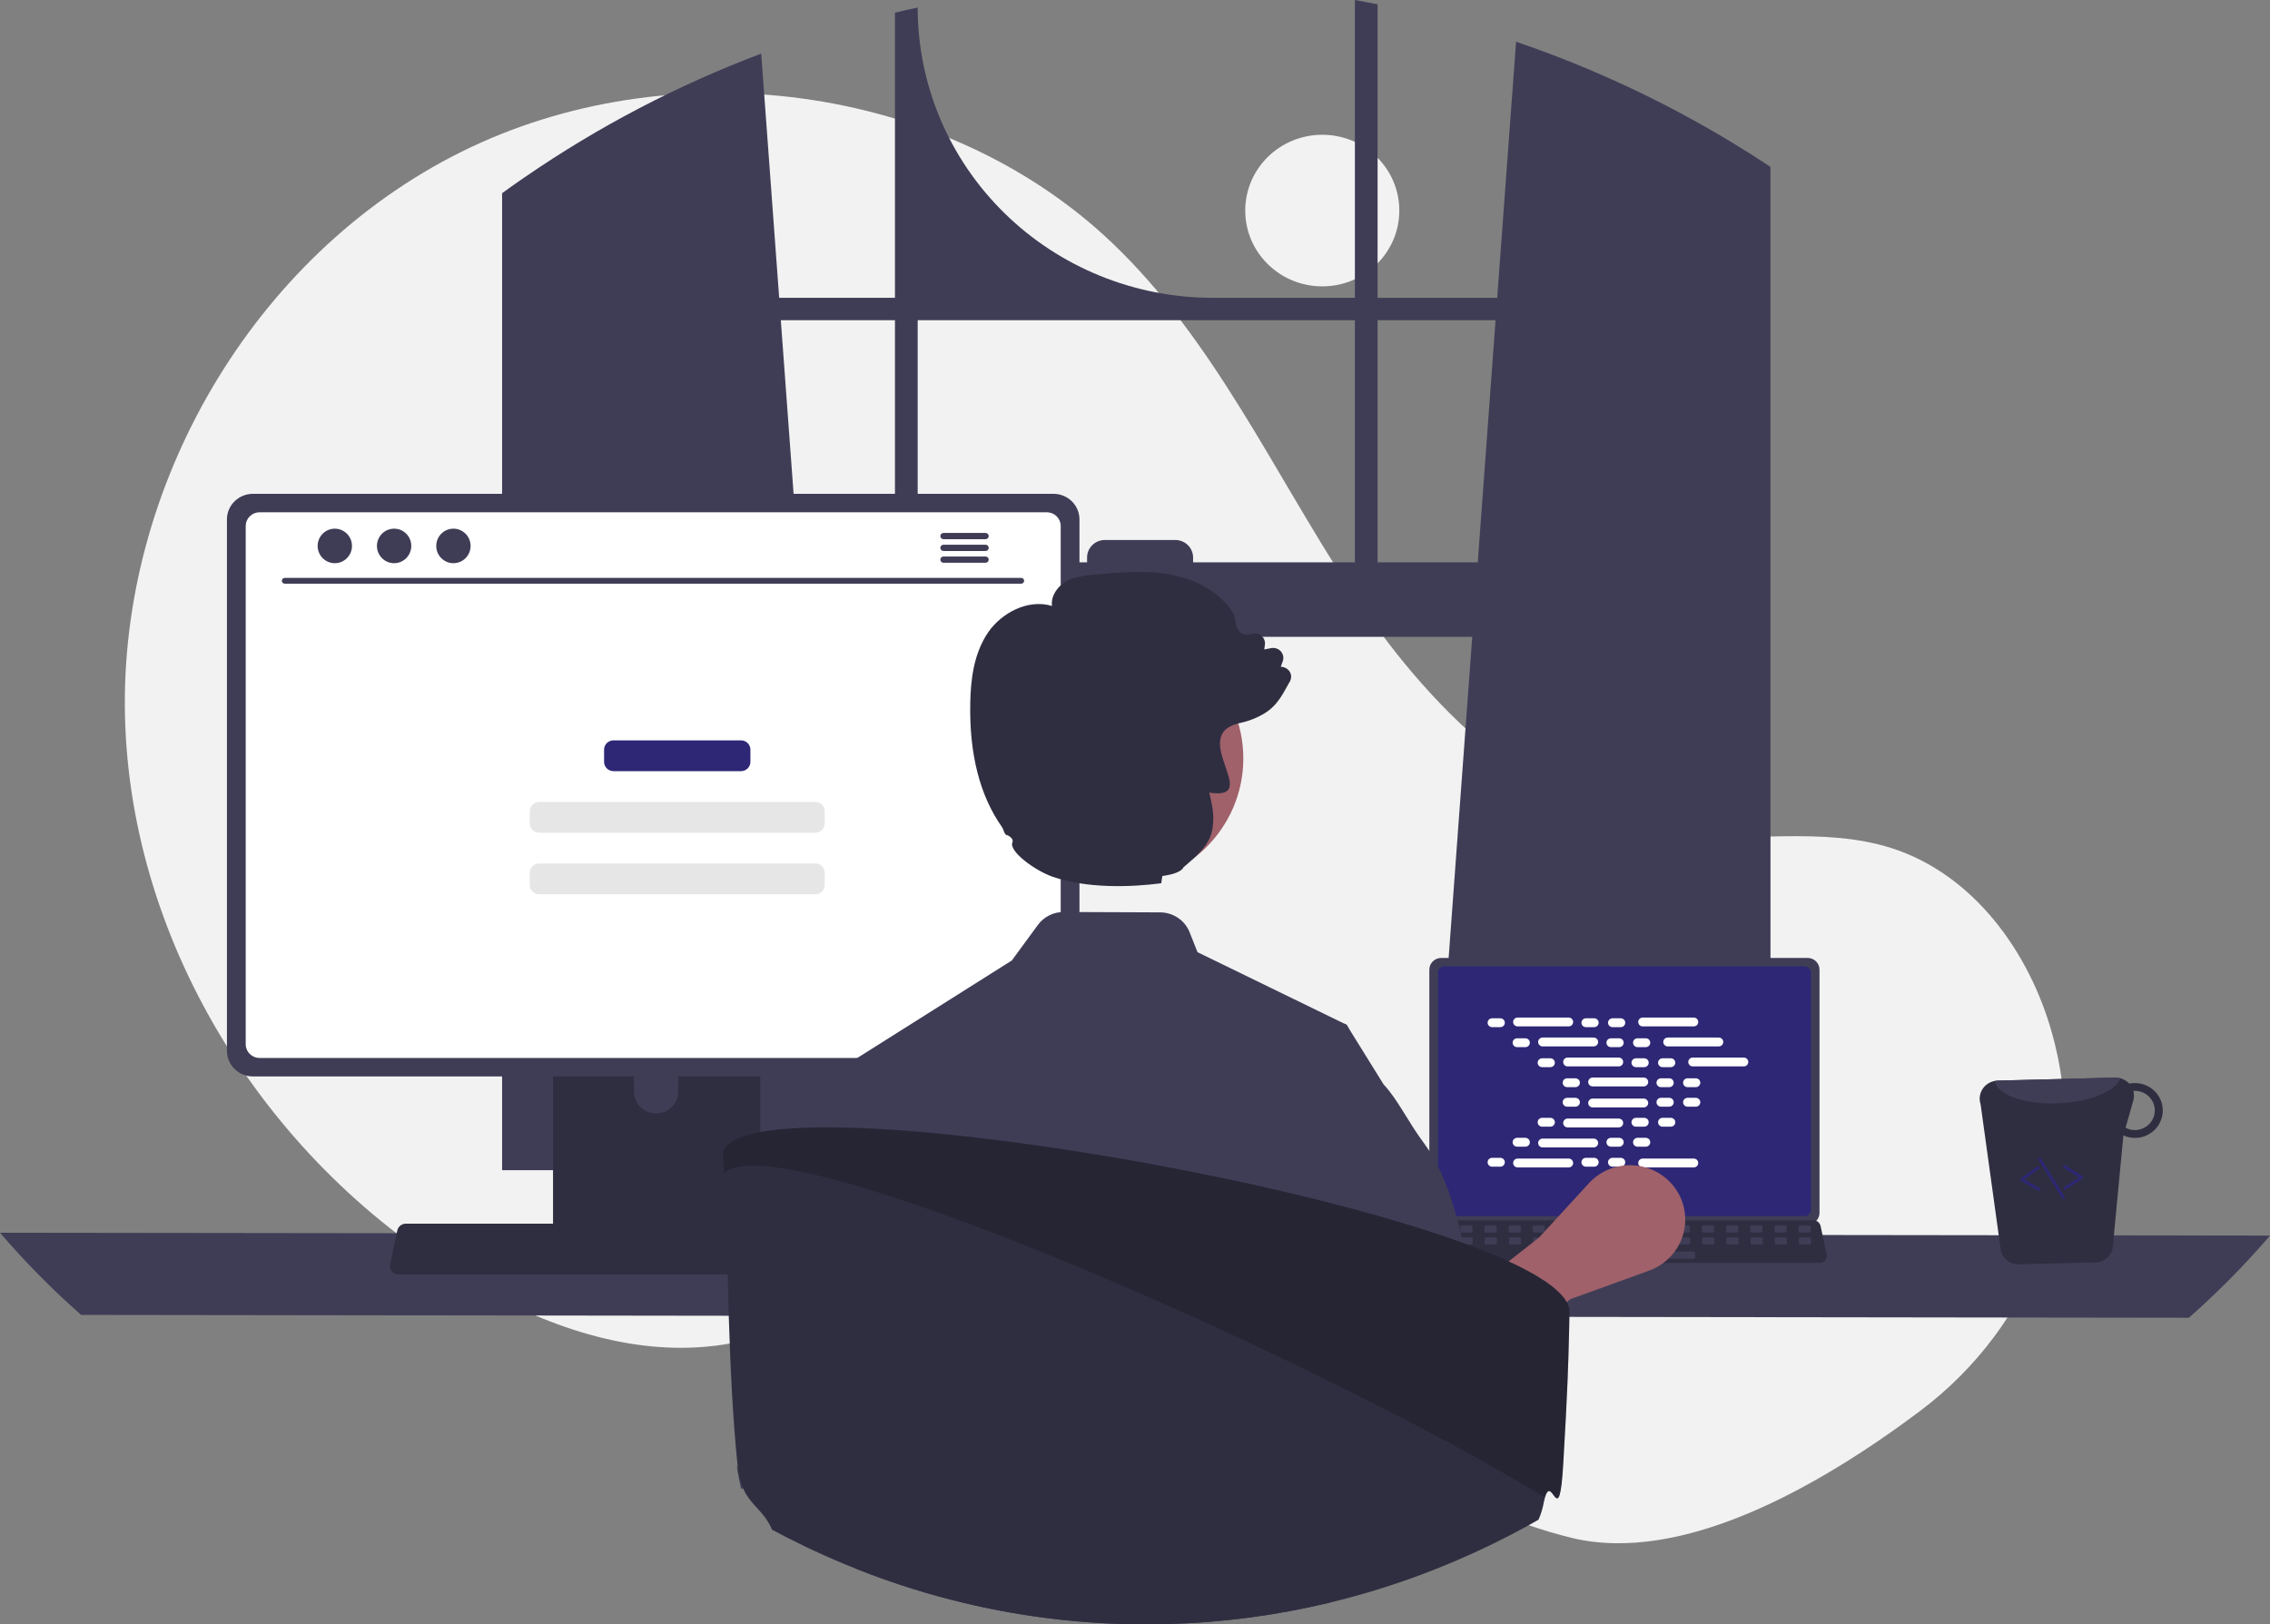 <svg width="774" height="554" viewBox="0 0 774 554" fill="none" xmlns="http://www.w3.org/2000/svg">
<rect x="0" y="0" width="774" height="554" fill="#808080" stroke="none"/>
<g clip-path="url(#clip0_21_7)">
<path d="M450.854 97.664C465.36 97.664 477.12 86.091 477.12 71.815C477.12 57.539 465.36 45.966 450.854 45.966C436.348 45.966 424.588 57.539 424.588 71.815C424.588 86.091 436.348 97.664 450.854 97.664Z" fill="#F2F2F2"/>
<path d="M654.605 481.29C693.646 452.026 712.293 402.85 700.619 355.939C700.329 354.774 700.023 353.611 699.701 352.45C691.962 324.605 672.814 298.14 644.908 289.242C621.477 281.771 595.9 287.516 571.456 284.545C523.469 278.714 486.266 240.503 460.089 200.496C433.912 160.489 413.794 115.707 379.01 82.656C321.675 28.176 228.147 16.446 157.06 51.908C85.973 87.371 40.691 166.047 42.622 244.458C44.553 322.869 91.853 397.835 160.544 437.609C185.778 452.221 214.964 462.572 244.009 458.95C269.212 455.807 292.112 442.48 317.196 438.524C356.634 432.303 395.82 449.851 429.931 470.3C464.042 490.749 496.991 514.987 535.753 524.467C573.391 533.672 620.021 507.214 654.605 481.29Z" fill="#F2F2F2"/>
<path d="M598.513 53.555C597.657 52.993 596.791 52.461 595.935 51.919C571.196 36.348 544.68 23.698 516.934 14.231L510.5 101.572H469.716V1.481C467.148 0.958 464.561 0.465 461.974 -5.34058e-05V101.572H413.507C386.825 101.572 361.236 91.141 342.369 72.574C323.502 54.007 312.903 28.824 312.903 2.566V2.565C310.306 3.117 307.729 3.708 305.152 4.337V101.573H265.675L259.547 18.287C231.034 29.049 203.965 43.201 178.942 60.428C178.509 60.719 178.076 61.019 177.653 61.309C175.479 62.81 173.335 64.34 171.2 65.888V399.097H287.543L285.487 371.071L274.175 217.192H501.991L490.679 371.071L488.623 399.097H603.677V56.924C601.965 55.782 600.244 54.659 598.513 53.555ZM305.152 191.78H272.306L266.236 109.201H305.152V191.78ZM461.974 191.78H406.808V190.144C406.808 189.357 406.65 188.578 406.344 187.852C406.038 187.125 405.589 186.465 405.024 185.91C404.458 185.354 403.787 184.913 403.048 184.613C402.309 184.313 401.518 184.159 400.719 184.161H376.736C375.937 184.16 375.147 184.315 374.409 184.616C373.671 184.916 373.001 185.357 372.437 185.912C371.872 186.468 371.424 187.128 371.119 187.854C370.813 188.58 370.656 189.358 370.657 190.144V191.78H312.903V109.201H461.974V191.78ZM469.716 191.78V109.201H509.94L503.87 191.78H469.716Z" fill="#3F3D56"/>
<path d="M0 420.435C8.546 430.4 17.789 439.765 27.662 448.461L746.338 449.429C756.211 440.733 765.454 431.368 774 421.403L0 420.435Z" fill="#3F3D56"/>
<path d="M487.358 330.693V413.663C487.359 414.72 487.786 415.734 488.545 416.481C489.305 417.229 490.335 417.649 491.41 417.65H616.345C617.419 417.649 618.449 417.229 619.209 416.481C619.969 415.734 620.396 414.72 620.397 413.663V330.693C620.394 329.637 619.966 328.624 619.207 327.878C618.447 327.131 617.418 326.711 616.345 326.71H491.41C490.336 326.711 489.307 327.131 488.547 327.878C487.788 328.624 487.36 329.637 487.358 330.693Z" fill="#3F3D56"/>
<path d="M490.289 331.725V412.639C490.29 413.204 490.518 413.745 490.924 414.145C491.33 414.544 491.88 414.769 492.454 414.77H615.305C615.879 414.769 616.429 414.544 616.835 414.145C617.241 413.745 617.469 413.204 617.47 412.639V331.725C617.47 331.16 617.242 330.617 616.836 330.217C616.43 329.816 615.879 329.591 615.305 329.59H492.454C491.879 329.591 491.329 329.816 490.923 330.217C490.517 330.617 490.289 331.16 490.289 331.725Z" fill="#2D2775"/>
<path d="M484.745 429.844C484.974 430.126 485.265 430.354 485.596 430.51C485.927 430.666 486.29 430.746 486.657 430.744H620.433C620.799 430.744 621.16 430.663 621.49 430.508C621.82 430.353 622.111 430.127 622.342 429.848C622.572 429.568 622.736 429.241 622.822 428.891C622.908 428.541 622.914 428.177 622.839 427.825L620.762 418.117C620.676 417.721 620.491 417.353 620.223 417.046C619.956 416.738 619.614 416.502 619.23 416.357C618.951 416.25 618.655 416.195 618.356 416.195H488.725C488.426 416.195 488.13 416.25 487.852 416.357C487.467 416.502 487.126 416.738 486.858 417.046C486.59 417.353 486.405 417.721 486.319 418.117L484.242 427.825C484.168 428.177 484.175 428.541 484.262 428.89C484.349 429.239 484.514 429.565 484.745 429.844Z" fill="#2F2E41"/>
<path d="M613.766 420.376H616.926C617.191 420.376 617.406 420.165 617.406 419.904V418.416C617.406 418.155 617.191 417.943 616.926 417.943H613.766C613.501 417.943 613.286 418.155 613.286 418.416V419.904C613.286 420.165 613.501 420.376 613.766 420.376Z" fill="#3F3D56"/>
<path d="M605.526 420.376H608.685C608.95 420.376 609.166 420.165 609.166 419.904V418.416C609.166 418.155 608.95 417.943 608.685 417.943H605.526C605.26 417.943 605.045 418.155 605.045 418.416V419.904C605.045 420.165 605.26 420.376 605.526 420.376Z" fill="#3F3D56"/>
<path d="M597.285 420.376H600.445C600.71 420.376 600.925 420.165 600.925 419.904V418.416C600.925 418.155 600.71 417.943 600.445 417.943H597.285C597.02 417.943 596.805 418.155 596.805 418.416V419.904C596.805 420.165 597.02 420.376 597.285 420.376Z" fill="#3F3D56"/>
<path d="M589.045 420.376H592.204C592.47 420.376 592.685 420.165 592.685 419.904V418.416C592.685 418.155 592.47 417.943 592.204 417.943H589.045C588.779 417.943 588.564 418.155 588.564 418.416V419.904C588.564 420.165 588.779 420.376 589.045 420.376Z" fill="#3F3D56"/>
<path d="M580.804 420.376H583.964C584.229 420.376 584.444 420.165 584.444 419.904V418.416C584.444 418.155 584.229 417.943 583.964 417.943H580.804C580.539 417.943 580.324 418.155 580.324 418.416V419.904C580.324 420.165 580.539 420.376 580.804 420.376Z" fill="#3F3D56"/>
<path d="M572.564 420.376H575.723C575.989 420.376 576.204 420.165 576.204 419.904V418.416C576.204 418.155 575.989 417.943 575.723 417.943H572.564C572.298 417.943 572.083 418.155 572.083 418.416V419.904C572.083 420.165 572.298 420.376 572.564 420.376Z" fill="#3F3D56"/>
<path d="M564.323 420.376H567.483C567.748 420.376 567.963 420.165 567.963 419.904V418.416C567.963 418.155 567.748 417.943 567.483 417.943H564.323C564.058 417.943 563.843 418.155 563.843 418.416V419.904C563.843 420.165 564.058 420.376 564.323 420.376Z" fill="#3F3D56"/>
<path d="M556.083 420.376H559.242C559.508 420.376 559.723 420.165 559.723 419.904V418.416C559.723 418.155 559.508 417.943 559.242 417.943H556.083C555.817 417.943 555.602 418.155 555.602 418.416V419.904C555.602 420.165 555.817 420.376 556.083 420.376Z" fill="#3F3D56"/>
<path d="M547.842 420.376H551.002C551.267 420.376 551.482 420.165 551.482 419.904V418.416C551.482 418.155 551.267 417.943 551.002 417.943H547.842C547.577 417.943 547.362 418.155 547.362 418.416V419.904C547.362 420.165 547.577 420.376 547.842 420.376Z" fill="#3F3D56"/>
<path d="M539.602 420.376H542.761C543.027 420.376 543.242 420.165 543.242 419.904V418.416C543.242 418.155 543.027 417.943 542.761 417.943H539.602C539.336 417.943 539.121 418.155 539.121 418.416V419.904C539.121 420.165 539.336 420.376 539.602 420.376Z" fill="#3F3D56"/>
<path d="M531.361 420.376H534.521C534.786 420.376 535.001 420.165 535.001 419.904V418.416C535.001 418.155 534.786 417.943 534.521 417.943H531.361C531.096 417.943 530.881 418.155 530.881 418.416V419.904C530.881 420.165 531.096 420.376 531.361 420.376Z" fill="#3F3D56"/>
<path d="M523.121 420.376H526.28C526.546 420.376 526.761 420.165 526.761 419.904V418.416C526.761 418.155 526.546 417.943 526.28 417.943H523.121C522.855 417.943 522.64 418.155 522.64 418.416V419.904C522.64 420.165 522.855 420.376 523.121 420.376Z" fill="#3F3D56"/>
<path d="M514.88 420.376H518.04C518.305 420.376 518.52 420.165 518.52 419.904V418.416C518.52 418.155 518.305 417.943 518.04 417.943H514.88C514.615 417.943 514.4 418.155 514.4 418.416V419.904C514.4 420.165 514.615 420.376 514.88 420.376Z" fill="#3F3D56"/>
<path d="M506.64 420.376H509.799C510.065 420.376 510.28 420.165 510.28 419.904V418.416C510.28 418.155 510.065 417.943 509.799 417.943H506.64C506.374 417.943 506.159 418.155 506.159 418.416V419.904C506.159 420.165 506.374 420.376 506.64 420.376Z" fill="#3F3D56"/>
<path d="M498.399 420.376H501.559C501.824 420.376 502.039 420.165 502.039 419.904V418.416C502.039 418.155 501.824 417.943 501.559 417.943H498.399C498.134 417.943 497.919 418.155 497.919 418.416V419.904C497.919 420.165 498.134 420.376 498.399 420.376Z" fill="#3F3D56"/>
<path d="M490.159 420.376H493.318C493.584 420.376 493.799 420.165 493.799 419.904V418.416C493.799 418.155 493.584 417.943 493.318 417.943H490.159C489.893 417.943 489.678 418.155 489.678 418.416V419.904C489.678 420.165 489.893 420.376 490.159 420.376Z" fill="#3F3D56"/>
<path d="M613.863 424.431H617.023C617.288 424.431 617.503 424.22 617.503 423.959V422.471C617.503 422.21 617.288 421.998 617.023 421.998H613.863C613.598 421.998 613.383 422.21 613.383 422.471V423.959C613.383 424.22 613.598 424.431 613.863 424.431Z" fill="#3F3D56"/>
<path d="M605.623 424.431H608.783C609.048 424.431 609.263 424.22 609.263 423.959V422.471C609.263 422.21 609.048 421.998 608.783 421.998H605.623C605.358 421.998 605.143 422.21 605.143 422.471V423.959C605.143 424.22 605.358 424.431 605.623 424.431Z" fill="#3F3D56"/>
<path d="M597.382 424.431H600.542C600.807 424.431 601.022 424.22 601.022 423.959V422.471C601.022 422.21 600.807 421.998 600.542 421.998H597.382C597.117 421.998 596.902 422.21 596.902 422.471V423.959C596.902 424.22 597.117 424.431 597.382 424.431Z" fill="#3F3D56"/>
<path d="M589.142 424.431H592.302C592.567 424.431 592.782 424.22 592.782 423.959V422.471C592.782 422.21 592.567 421.998 592.302 421.998H589.142C588.877 421.998 588.662 422.21 588.662 422.471V423.959C588.662 424.22 588.877 424.431 589.142 424.431Z" fill="#3F3D56"/>
<path d="M580.902 424.431H584.061C584.327 424.431 584.542 424.22 584.542 423.959V422.471C584.542 422.21 584.327 421.998 584.061 421.998H580.902C580.636 421.998 580.421 422.21 580.421 422.471V423.959C580.421 424.22 580.636 424.431 580.902 424.431Z" fill="#3F3D56"/>
<path d="M572.661 424.431H575.821C576.086 424.431 576.301 424.22 576.301 423.959V422.471C576.301 422.21 576.086 421.998 575.821 421.998H572.661C572.396 421.998 572.181 422.21 572.181 422.471V423.959C572.181 424.22 572.396 424.431 572.661 424.431Z" fill="#3F3D56"/>
<path d="M564.421 424.431H567.58C567.846 424.431 568.061 424.22 568.061 423.959V422.471C568.061 422.21 567.846 421.998 567.58 421.998H564.421C564.155 421.998 563.94 422.21 563.94 422.471V423.959C563.94 424.22 564.155 424.431 564.421 424.431Z" fill="#3F3D56"/>
<path d="M556.18 424.431H559.34C559.605 424.431 559.82 424.22 559.82 423.959V422.471C559.82 422.21 559.605 421.998 559.34 421.998H556.18C555.915 421.998 555.7 422.21 555.7 422.471V423.959C555.7 424.22 555.915 424.431 556.18 424.431Z" fill="#3F3D56"/>
<path d="M547.939 424.431H551.099C551.364 424.431 551.579 424.22 551.579 423.959V422.471C551.579 422.21 551.364 421.998 551.099 421.998H547.939C547.674 421.998 547.459 422.21 547.459 422.471V423.959C547.459 424.22 547.674 424.431 547.939 424.431Z" fill="#3F3D56"/>
<path d="M539.699 424.431H542.859C543.124 424.431 543.339 424.22 543.339 423.959V422.471C543.339 422.21 543.124 421.998 542.859 421.998H539.699C539.434 421.998 539.219 422.21 539.219 422.471V423.959C539.219 424.22 539.434 424.431 539.699 424.431Z" fill="#3F3D56"/>
<path d="M531.458 424.431H534.618C534.883 424.431 535.098 424.22 535.098 423.959V422.471C535.098 422.21 534.883 421.998 534.618 421.998H531.458C531.193 421.998 530.978 422.21 530.978 422.471V423.959C530.978 424.22 531.193 424.431 531.458 424.431Z" fill="#3F3D56"/>
<path d="M523.218 424.431H526.378C526.643 424.431 526.858 424.22 526.858 423.959V422.471C526.858 422.21 526.643 421.998 526.378 421.998H523.218C522.953 421.998 522.738 422.21 522.738 422.471V423.959C522.738 424.22 522.953 424.431 523.218 424.431Z" fill="#3F3D56"/>
<path d="M514.977 424.431H518.137C518.402 424.431 518.617 424.22 518.617 423.959V422.471C518.617 422.21 518.402 421.998 518.137 421.998H514.977C514.712 421.998 514.497 422.21 514.497 422.471V423.959C514.497 424.22 514.712 424.431 514.977 424.431Z" fill="#3F3D56"/>
<path d="M506.737 424.431H509.897C510.162 424.431 510.377 424.22 510.377 423.959V422.471C510.377 422.21 510.162 421.998 509.897 421.998H506.737C506.472 421.998 506.257 422.21 506.257 422.471V423.959C506.257 424.22 506.472 424.431 506.737 424.431Z" fill="#3F3D56"/>
<path d="M498.496 424.431H501.656C501.921 424.431 502.136 424.22 502.136 423.959V422.471C502.136 422.21 501.921 421.998 501.656 421.998H498.496C498.231 421.998 498.016 422.21 498.016 422.471V423.959C498.016 424.22 498.231 424.431 498.496 424.431Z" fill="#3F3D56"/>
<path d="M490.256 424.431H493.416C493.681 424.431 493.896 424.22 493.896 423.959V422.471C493.896 422.21 493.681 421.998 493.416 421.998H490.256C489.991 421.998 489.776 422.21 489.776 422.471V423.959C489.776 424.22 489.991 424.431 490.256 424.431Z" fill="#3F3D56"/>
<path d="M545.467 429.297H577.469C577.734 429.297 577.949 429.085 577.949 428.824V427.337C577.949 427.076 577.734 426.864 577.469 426.864H545.467C545.202 426.864 544.987 427.076 544.987 427.337V428.824C544.987 429.085 545.202 429.297 545.467 429.297Z" fill="#3F3D56"/>
<path d="M511.563 347.292H508.765C507.917 347.292 507.23 347.968 507.23 348.803C507.23 349.638 507.917 350.314 508.765 350.314H511.563C512.411 350.314 513.098 349.638 513.098 348.803C513.098 347.968 512.411 347.292 511.563 347.292Z" fill="white"/>
<path d="M543.556 347.292H540.758C539.91 347.292 539.223 347.968 539.223 348.803C539.223 349.638 539.91 350.314 540.758 350.314H543.556C544.404 350.314 545.091 349.638 545.091 348.803C545.091 347.968 544.404 347.292 543.556 347.292Z" fill="white"/>
<path d="M552.621 347.292H549.823C548.975 347.292 548.288 347.968 548.288 348.803C548.288 349.638 548.975 350.314 549.823 350.314H552.621C553.469 350.314 554.156 349.638 554.156 348.803C554.156 347.968 553.469 347.292 552.621 347.292Z" fill="white"/>
<path d="M534.854 347.04H517.468C516.619 347.04 515.932 347.716 515.932 348.551C515.932 349.386 516.619 350.062 517.468 350.062H534.854C535.702 350.062 536.389 349.386 536.389 348.551C536.389 347.716 535.702 347.04 534.854 347.04Z" fill="white"/>
<path d="M577.511 347.04H560.125C559.277 347.04 558.589 347.716 558.589 348.551C558.589 349.386 559.277 350.062 560.125 350.062H577.511C578.359 350.062 579.047 349.386 579.047 348.551C579.047 347.716 578.359 347.04 577.511 347.04Z" fill="white"/>
<path d="M520.094 354.113H517.297C516.449 354.113 515.761 354.79 515.761 355.625C515.761 356.459 516.449 357.136 517.297 357.136H520.094C520.942 357.136 521.63 356.459 521.63 355.625C521.63 354.79 520.942 354.113 520.094 354.113Z" fill="white"/>
<path d="M552.087 354.113H549.29C548.442 354.113 547.754 354.79 547.754 355.625C547.754 356.459 548.442 357.136 549.29 357.136H552.087C552.936 357.136 553.623 356.459 553.623 355.625C553.623 354.79 552.936 354.113 552.087 354.113Z" fill="white"/>
<path d="M561.152 354.113H558.355C557.507 354.113 556.819 354.79 556.819 355.625C556.819 356.459 557.507 357.136 558.355 357.136H561.152C562 357.136 562.688 356.459 562.688 355.625C562.688 354.79 562 354.113 561.152 354.113Z" fill="white"/>
<path d="M543.385 353.862H525.999C525.151 353.862 524.463 354.538 524.463 355.373C524.463 356.207 525.151 356.884 525.999 356.884H543.385C544.233 356.884 544.921 356.207 544.921 355.373C544.921 354.538 544.233 353.862 543.385 353.862Z" fill="white"/>
<path d="M586.042 353.862H568.657C567.808 353.862 567.121 354.538 567.121 355.373C567.121 356.207 567.808 356.884 568.657 356.884H586.042C586.891 356.884 587.578 356.207 587.578 355.373C587.578 354.538 586.891 353.862 586.042 353.862Z" fill="white"/>
<path d="M528.626 360.935H525.828C524.98 360.935 524.293 361.612 524.293 362.447C524.293 363.281 524.98 363.958 525.828 363.958H528.626C529.474 363.958 530.161 363.281 530.161 362.447C530.161 361.612 529.474 360.935 528.626 360.935Z" fill="white"/>
<path d="M560.619 360.935H557.821C556.973 360.935 556.286 361.612 556.286 362.447C556.286 363.281 556.973 363.958 557.821 363.958H560.619C561.467 363.958 562.155 363.281 562.155 362.447C562.155 361.612 561.467 360.935 560.619 360.935Z" fill="white"/>
<path d="M569.684 360.935H566.886C566.038 360.935 565.351 361.612 565.351 362.447C565.351 363.281 566.038 363.958 566.886 363.958H569.684C570.532 363.958 571.219 363.281 571.219 362.447C571.219 361.612 570.532 360.935 569.684 360.935Z" fill="white"/>
<path d="M551.917 360.683H534.53C533.682 360.683 532.995 361.36 532.995 362.195C532.995 363.029 533.682 363.706 534.53 363.706H551.917C552.765 363.706 553.452 363.029 553.452 362.195C553.452 361.36 552.765 360.683 551.917 360.683Z" fill="white"/>
<path d="M594.574 360.683H577.188C576.34 360.683 575.652 361.36 575.652 362.195C575.652 363.029 576.34 363.706 577.188 363.706H594.574C595.422 363.706 596.11 363.029 596.11 362.195C596.11 361.36 595.422 360.683 594.574 360.683Z" fill="white"/>
<path d="M537.157 367.757H534.36C533.512 367.757 532.824 368.434 532.824 369.268C532.824 370.103 533.512 370.78 534.36 370.78H537.157C538.005 370.78 538.693 370.103 538.693 369.268C538.693 368.434 538.005 367.757 537.157 367.757Z" fill="white"/>
<path d="M569.15 367.757H566.353C565.505 367.757 564.817 368.434 564.817 369.268C564.817 370.103 565.505 370.78 566.353 370.78H569.15C569.999 370.78 570.686 370.103 570.686 369.268C570.686 368.434 569.999 367.757 569.15 367.757Z" fill="white"/>
<path d="M578.215 367.757H575.417C574.569 367.757 573.882 368.434 573.882 369.268C573.882 370.103 574.569 370.78 575.417 370.78H578.215C579.063 370.78 579.751 370.103 579.751 369.268C579.751 368.434 579.063 367.757 578.215 367.757Z" fill="white"/>
<path d="M560.448 367.505H543.062C542.214 367.505 541.526 368.182 541.526 369.016C541.526 369.851 542.214 370.528 543.062 370.528H560.448C561.296 370.528 561.984 369.851 561.984 369.016C561.984 368.182 561.296 367.505 560.448 367.505Z" fill="white"/>
<path d="M543.556 394.884H540.758C539.91 394.884 539.223 395.56 539.223 396.395C539.223 397.23 539.91 397.906 540.758 397.906H543.556C544.404 397.906 545.091 397.23 545.091 396.395C545.091 395.56 544.404 394.884 543.556 394.884Z" fill="white"/>
<path d="M552.621 394.884H549.823C548.975 394.884 548.288 395.56 548.288 396.395C548.288 397.23 548.975 397.906 549.823 397.906H552.621C553.469 397.906 554.156 397.23 554.156 396.395C554.156 395.56 553.469 394.884 552.621 394.884Z" fill="white"/>
<path d="M577.511 395.136H560.125C559.277 395.136 558.589 395.812 558.589 396.647C558.589 397.482 559.277 398.158 560.125 398.158H577.511C578.359 398.158 579.047 397.482 579.047 396.647C579.047 395.812 578.359 395.136 577.511 395.136Z" fill="white"/>
<path d="M511.563 394.884H508.765C507.917 394.884 507.23 395.56 507.23 396.395C507.23 397.23 507.917 397.906 508.765 397.906H511.563C512.411 397.906 513.098 397.23 513.098 396.395C513.098 395.56 512.411 394.884 511.563 394.884Z" fill="white"/>
<path d="M534.854 395.136H517.468C516.619 395.136 515.932 395.812 515.932 396.647C515.932 397.482 516.619 398.158 517.468 398.158H534.854C535.702 398.158 536.389 397.482 536.389 396.647C536.389 395.812 535.702 395.136 534.854 395.136Z" fill="white"/>
<path d="M520.094 388.062H517.297C516.449 388.062 515.761 388.738 515.761 389.573C515.761 390.408 516.449 391.084 517.297 391.084H520.094C520.942 391.084 521.63 390.408 521.63 389.573C521.63 388.738 520.942 388.062 520.094 388.062Z" fill="white"/>
<path d="M552.087 388.062H549.29C548.442 388.062 547.754 388.738 547.754 389.573C547.754 390.408 548.442 391.084 549.29 391.084H552.087C552.936 391.084 553.623 390.408 553.623 389.573C553.623 388.738 552.936 388.062 552.087 388.062Z" fill="white"/>
<path d="M561.152 388.062H558.355C557.507 388.062 556.819 388.738 556.819 389.573C556.819 390.408 557.507 391.084 558.355 391.084H561.152C562 391.084 562.688 390.408 562.688 389.573C562.688 388.738 562 388.062 561.152 388.062Z" fill="white"/>
<path d="M543.385 388.314H525.999C525.151 388.314 524.463 388.99 524.463 389.825C524.463 390.66 525.151 391.336 525.999 391.336H543.385C544.233 391.336 544.921 390.66 544.921 389.825C544.921 388.99 544.233 388.314 543.385 388.314Z" fill="white"/>
<path d="M528.626 381.24H525.828C524.98 381.24 524.293 381.917 524.293 382.751C524.293 383.586 524.98 384.263 525.828 384.263H528.626C529.474 384.263 530.161 383.586 530.161 382.751C530.161 381.917 529.474 381.24 528.626 381.24Z" fill="white"/>
<path d="M560.619 381.24H557.821C556.973 381.24 556.286 381.917 556.286 382.751C556.286 383.586 556.973 384.263 557.821 384.263H560.619C561.467 384.263 562.155 383.586 562.155 382.751C562.155 381.917 561.467 381.24 560.619 381.24Z" fill="white"/>
<path d="M569.684 381.24H566.886C566.038 381.24 565.351 381.917 565.351 382.751C565.351 383.586 566.038 384.263 566.886 384.263H569.684C570.532 384.263 571.219 383.586 571.219 382.751C571.219 381.917 570.532 381.24 569.684 381.24Z" fill="white"/>
<path d="M551.917 381.492H534.53C533.682 381.492 532.995 382.169 532.995 383.003C532.995 383.838 533.682 384.514 534.53 384.514H551.917C552.765 384.514 553.452 383.838 553.452 383.003C553.452 382.169 552.765 381.492 551.917 381.492Z" fill="white"/>
<path d="M537.157 374.418H534.36C533.512 374.418 532.824 375.095 532.824 375.929C532.824 376.764 533.512 377.441 534.36 377.441H537.157C538.005 377.441 538.693 376.764 538.693 375.929C538.693 375.095 538.005 374.418 537.157 374.418Z" fill="white"/>
<path d="M569.15 374.418H566.353C565.505 374.418 564.817 375.095 564.817 375.929C564.817 376.764 565.505 377.441 566.353 377.441H569.15C569.999 377.441 570.686 376.764 570.686 375.929C570.686 375.095 569.999 374.418 569.15 374.418Z" fill="white"/>
<path d="M578.215 374.418H575.417C574.569 374.418 573.882 375.095 573.882 375.929C573.882 376.764 574.569 377.441 575.417 377.441H578.215C579.063 377.441 579.751 376.764 579.751 375.929C579.751 375.095 579.063 374.418 578.215 374.418Z" fill="white"/>
<path d="M560.448 374.67H543.062C542.214 374.67 541.526 375.347 541.526 376.181C541.526 377.016 542.214 377.693 543.062 377.693H560.448C561.296 377.693 561.984 377.016 561.984 376.181C561.984 375.347 561.296 374.67 560.448 374.67Z" fill="white"/>
<path d="M496.69 474.833L483.558 454.404L524.778 422.067L541.791 403.518C544.002 401.108 546.816 399.311 549.953 398.307C553.09 397.302 556.44 397.126 559.668 397.795C562.896 398.464 565.889 399.955 568.348 402.12C570.807 404.284 572.646 407.045 573.681 410.128C575.215 414.696 574.885 419.672 572.761 424.005C570.638 428.338 566.887 431.69 562.299 433.353L535.396 443.107L496.69 474.833Z" fill="#A0616A"/>
<path d="M188.567 326.714V426.001H259.246V326.714C259.247 325.999 259.016 325.304 258.585 324.729C258.155 324.154 257.549 323.73 256.856 323.519C256.529 323.413 256.186 323.36 255.842 323.364H191.98C191.532 323.363 191.089 323.449 190.675 323.617C190.261 323.785 189.885 324.031 189.568 324.343C189.251 324.654 188.999 325.023 188.828 325.43C188.656 325.837 188.567 326.273 188.567 326.714ZM216.15 360.829C216.168 358.872 216.971 357.001 218.384 355.623C219.797 354.245 221.706 353.472 223.695 353.472C225.684 353.472 227.592 354.245 229.005 355.623C230.418 357.001 231.221 358.872 231.24 360.829V372.35C231.23 374.312 230.43 376.191 229.016 377.576C227.603 378.96 225.689 379.737 223.695 379.737C221.7 379.737 219.787 378.96 218.373 377.576C216.959 376.191 216.16 374.312 216.15 372.35V360.829Z" fill="#2F2E41"/>
<path d="M188.35 422.826V432.401C188.352 432.897 188.552 433.372 188.908 433.723C189.263 434.075 189.745 434.275 190.249 434.279H257.564C258.068 434.276 258.551 434.077 258.907 433.725C259.263 433.373 259.463 432.897 259.463 432.401V422.826H188.35Z" fill="#3F3D56"/>
<path d="M77.378 177.124V358.409C77.38 360.719 78.314 362.934 79.974 364.568C81.633 366.201 83.884 367.12 86.232 367.122H359.21C361.558 367.12 363.809 366.201 365.469 364.568C367.129 362.934 368.062 360.719 368.064 358.409V177.124C368.058 174.815 367.123 172.603 365.464 170.972C363.804 169.341 361.556 168.423 359.21 168.42H86.232C83.886 168.423 81.638 169.341 79.978 170.972C78.319 172.603 77.384 174.815 77.378 177.124Z" fill="#3F3D56"/>
<path d="M83.782 179.379V356.173C83.784 357.407 84.284 358.59 85.171 359.463C86.057 360.336 87.26 360.827 88.514 360.829H356.938C358.192 360.827 359.394 360.336 360.281 359.463C361.168 358.59 361.667 357.407 361.669 356.173V179.379C361.669 178.143 361.171 176.958 360.284 176.083C359.397 175.208 358.194 174.716 356.938 174.713H88.514C87.258 174.716 86.055 175.208 85.168 176.083C84.281 176.958 83.782 178.143 83.782 179.379Z" fill="white"/>
<path d="M133.597 433.63C133.87 433.967 134.218 434.239 134.613 434.425C135.008 434.611 135.441 434.707 135.879 434.705H295.574C296.011 434.704 296.442 434.608 296.836 434.423C297.231 434.237 297.578 433.968 297.853 433.634C298.128 433.301 298.324 432.911 298.427 432.493C298.53 432.075 298.536 431.64 298.447 431.219L295.968 419.631C295.865 419.159 295.644 418.719 295.324 418.352C295.005 417.985 294.597 417.703 294.138 417.531C293.806 417.402 293.452 417.337 293.095 417.337H138.349C137.992 417.337 137.638 417.402 137.306 417.531C136.847 417.703 136.439 417.985 136.12 418.352C135.8 418.719 135.579 419.159 135.476 419.631L132.997 431.219C132.909 431.64 132.917 432.074 133.021 432.491C133.125 432.908 133.322 433.297 133.597 433.63Z" fill="#2F2E41"/>
<path d="M348.227 199.067H97.064C96.802 199.061 96.554 198.955 96.371 198.772C96.189 198.588 96.087 198.341 96.087 198.084C96.087 197.827 96.189 197.58 96.371 197.397C96.554 197.213 96.802 197.107 97.064 197.101H348.227C348.488 197.107 348.736 197.213 348.919 197.397C349.101 197.58 349.204 197.827 349.204 198.084C349.204 198.341 349.101 198.588 348.919 198.772C348.736 198.955 348.488 199.061 348.227 199.067Z" fill="#3F3D56"/>
<path d="M114.16 192.082C117.393 192.082 120.014 189.446 120.014 186.193C120.014 182.941 117.393 180.304 114.16 180.304C110.928 180.304 108.307 182.941 108.307 186.193C108.307 189.446 110.928 192.082 114.16 192.082Z" fill="#3F3D56"/>
<path d="M134.382 192.082C137.614 192.082 140.235 189.446 140.235 186.193C140.235 182.941 137.614 180.304 134.382 180.304C131.149 180.304 128.528 182.941 128.528 186.193C128.528 189.446 131.149 192.082 134.382 192.082Z" fill="#3F3D56"/>
<path d="M154.603 192.082C157.836 192.082 160.456 189.446 160.456 186.193C160.456 182.941 157.836 180.304 154.603 180.304C151.37 180.304 148.749 182.941 148.749 186.193C148.749 189.446 151.37 192.082 154.603 192.082Z" fill="#3F3D56"/>
<path d="M336.05 181.761H321.688C321.404 181.767 321.134 181.883 320.936 182.083C320.737 182.283 320.626 182.551 320.626 182.83C320.626 183.11 320.737 183.378 320.936 183.578C321.134 183.778 321.404 183.894 321.688 183.9H336.05C336.336 183.896 336.609 183.782 336.809 183.582C337.01 183.381 337.122 183.112 337.122 182.83C337.122 182.549 337.01 182.28 336.809 182.079C336.609 181.879 336.336 181.765 336.05 181.761Z" fill="#3F3D56"/>
<path d="M336.05 185.778H321.688C321.404 185.785 321.134 185.9 320.935 186.1C320.736 186.3 320.625 186.568 320.625 186.848C320.625 187.128 320.736 187.396 320.935 187.596C321.134 187.796 321.404 187.912 321.688 187.918H336.05C336.336 187.914 336.61 187.8 336.811 187.6C337.012 187.4 337.124 187.13 337.124 186.848C337.124 186.567 337.012 186.296 336.811 186.096C336.61 185.896 336.336 185.782 336.05 185.778Z" fill="#3F3D56"/>
<path d="M336.05 189.796H321.688C321.404 189.802 321.134 189.918 320.936 190.118C320.737 190.318 320.626 190.586 320.626 190.866C320.626 191.145 320.737 191.413 320.936 191.613C321.134 191.813 321.404 191.929 321.688 191.935H336.05C336.336 191.931 336.609 191.817 336.809 191.617C337.01 191.417 337.122 191.147 337.122 190.866C337.122 190.584 337.01 190.315 336.809 190.114C336.609 189.914 336.336 189.8 336.05 189.796Z" fill="#3F3D56"/>
<path d="M682.295 427.028C682.728 428.27 683.55 429.345 684.643 430.098C685.736 430.851 687.043 431.244 688.377 431.221L714.437 430.561C715.781 430.535 717.08 430.082 718.141 429.269C719.201 428.457 719.966 427.328 720.321 426.052L724.008 387.244C725.317 387.828 726.741 388.116 728.177 388.087C729.425 388.056 730.654 387.784 731.795 387.286C732.936 386.787 733.965 386.073 734.826 385.183C735.686 384.293 736.359 383.245 736.808 382.098C737.256 380.952 737.471 379.73 737.44 378.502C737.408 377.274 737.132 376.065 736.625 374.942C736.119 373.819 735.393 372.806 734.488 371.96C733.584 371.113 732.519 370.45 731.354 370.009C730.19 369.567 728.948 369.356 727.7 369.387C727.126 369.385 726.554 369.444 725.992 369.562C725.382 368.912 724.64 368.395 723.814 368.044C722.988 367.693 722.097 367.517 721.198 367.526L681.111 368.545C680.779 368.557 680.448 368.597 680.122 368.665C679.243 368.827 678.409 369.171 677.677 369.676C676.945 370.181 676.331 370.835 675.877 371.593C675.422 372.351 675.138 373.196 675.044 374.071C674.949 374.946 675.046 375.831 675.329 376.666L682.295 427.028ZM724.765 384.609L727.389 375.361C727.687 374.293 727.694 373.166 727.409 372.094C727.536 372.094 727.648 372.035 727.776 372.034C729.575 371.998 731.316 372.665 732.616 373.889C733.916 375.114 734.67 376.796 734.712 378.566C734.754 380.337 734.081 382.052 732.841 383.335C731.6 384.618 729.893 385.364 728.094 385.411C726.931 385.446 725.78 385.169 724.765 384.609Z" fill="#2F2E41"/>
<path d="M680.123 368.665C680.977 373.471 690.578 376.849 702.124 376.262C712.741 375.781 721.422 372.112 723.012 367.764C722.424 367.592 721.812 367.512 721.198 367.526L681.111 368.544C680.779 368.557 680.448 368.597 680.123 368.665Z" fill="#3F3D56"/>
<path d="M704.24 405.703C704.293 405.689 704.343 405.668 704.388 405.638L710.048 401.993C710.116 401.949 710.172 401.889 710.211 401.818C710.25 401.748 710.271 401.668 710.271 401.588C710.271 401.508 710.25 401.429 710.211 401.358C710.173 401.287 710.116 401.227 710.048 401.183L704.166 397.392C704.112 397.356 704.051 397.332 703.988 397.32C703.924 397.308 703.859 397.308 703.795 397.321C703.732 397.334 703.672 397.359 703.618 397.395C703.565 397.431 703.519 397.476 703.483 397.53C703.448 397.583 703.423 397.643 703.411 397.705C703.399 397.768 703.4 397.832 703.413 397.895C703.427 397.957 703.452 398.016 703.489 398.069C703.526 398.121 703.572 398.166 703.627 398.201L708.881 401.587L703.85 404.828C703.752 404.891 703.681 404.986 703.648 405.096C703.615 405.205 703.622 405.323 703.669 405.428C703.716 405.533 703.799 405.618 703.903 405.668C704.008 405.719 704.127 405.731 704.24 405.703H704.24Z" fill="#2D2775"/>
<path d="M695.301 406.108C695.396 406.085 695.482 406.034 695.547 405.962C695.612 405.89 695.654 405.8 695.668 405.705C695.681 405.609 695.665 405.512 695.622 405.426C695.579 405.339 695.51 405.267 695.425 405.219L690.208 402.276L695.251 398.59C695.302 398.552 695.346 398.505 695.379 398.45C695.412 398.396 695.434 398.335 695.444 398.272C695.453 398.21 695.45 398.145 695.434 398.084C695.418 398.022 695.39 397.964 695.352 397.913C695.313 397.862 695.265 397.819 695.21 397.787C695.154 397.754 695.093 397.733 695.029 397.723C694.965 397.714 694.9 397.717 694.838 397.733C694.775 397.748 694.716 397.776 694.664 397.814L689.019 401.94C688.954 401.988 688.901 402.051 688.867 402.124C688.832 402.197 688.816 402.277 688.821 402.357C688.826 402.437 688.851 402.515 688.894 402.583C688.937 402.652 688.997 402.708 689.068 402.748L694.936 406.059C695.046 406.121 695.177 406.139 695.301 406.108Z" fill="#2D2775"/>
<path d="M703.677 408.897C703.725 408.886 703.77 408.867 703.812 408.841C703.867 408.808 703.915 408.765 703.953 408.714C703.991 408.662 704.019 408.604 704.034 408.542C704.05 408.481 704.052 408.416 704.042 408.354C704.033 408.291 704.01 408.23 703.977 408.176L695.954 395.196C695.886 395.086 695.776 395.008 695.65 394.977C695.523 394.947 695.389 394.968 695.278 395.035C695.167 395.101 695.087 395.209 695.056 395.334C695.025 395.458 695.046 395.59 695.113 395.699L703.136 408.68C703.191 408.768 703.273 408.837 703.37 408.876C703.468 408.915 703.575 408.923 703.677 408.897Z" fill="#2D2775"/>
<path d="M252.655 252.505H209.184C207.411 252.505 205.973 253.92 205.973 255.666V259.845C205.973 261.59 207.411 263.005 209.184 263.005H252.655C254.428 263.005 255.866 261.59 255.866 259.845V255.666C255.866 253.92 254.428 252.505 252.655 252.505Z" fill="#2D2775"/>
<path d="M277.993 273.505H183.845C182.072 273.505 180.634 274.92 180.634 276.665V280.844C180.634 282.59 182.072 284.004 183.845 284.004H277.993C279.767 284.004 281.204 282.59 281.204 280.844V276.665C281.204 274.92 279.767 273.505 277.993 273.505Z" fill="#E6E6E6"/>
<path d="M277.993 294.504H183.845C182.072 294.504 180.634 295.919 180.634 297.664V301.844C180.634 303.589 182.072 305.004 183.845 305.004H277.993C279.767 305.004 281.204 303.589 281.204 301.844V297.664C281.204 295.919 279.767 294.504 277.993 294.504Z" fill="#E6E6E6"/>
<path d="M285.975 364.823L286.188 365.485L286.199 365.507L292.618 384.712L300.002 406.844L313.894 448.435L314.029 454.895V454.917L315.061 506.889L312.2 513.935L315.421 525.487C315.421 525.487 313.939 508.025 305.994 518.053C301.494 523.751 296.231 529.582 291.911 535.049C298.206 537.556 304.603 539.824 311.1 541.852C312.503 542.294 313.917 542.713 315.331 543.133C315.634 543.221 315.937 543.31 316.24 543.398C337.778 549.666 360.044 553.189 382.493 553.879C383.66 553.912 384.805 553.934 385.916 553.956C386.309 553.967 386.69 553.978 387.072 553.978C388.329 553.989 389.574 554 390.831 554C393.367 554 395.892 553.963 398.406 553.89C417.011 553.374 435.507 550.912 453.583 546.545C453.46 539.201 453.123 530.621 452.641 521.454C452.416 516.959 447.378 512.089 447.075 507.385C446.862 503.851 451.384 500.526 451.148 496.937C449.622 474.839 447.714 483.322 446.3 467.673C446.155 466.138 446.02 464.669 445.896 463.266C444.987 453.217 444.359 446.933 444.359 446.933L450.396 409.484L459.879 350.687L459.149 349.505L458.33 349.108L408.315 324.745L405.599 317.898C404.808 315.925 403.435 314.231 401.657 313.032C399.879 311.834 397.778 311.186 395.623 311.172L362.676 311.04C360.966 311.032 359.279 311.426 357.754 312.189C356.23 312.951 354.913 314.06 353.911 315.424L344.99 327.583L285.975 364.823Z" fill="#3F3D56"/>
<path d="M321.492 439.18L314.029 454.895L308.935 465.63L300.17 510.788L295.782 515.371L292.023 499.146L252.677 507.744C251.387 500.687 252.332 507.982 251.535 500.241C251.759 500.02 251.995 499.799 252.231 499.578C252.859 499.004 253.387 498.463 253.375 497.944C252.926 471.24 254.273 425.795 265.517 398.263C267.278 393.768 269.6 389.505 272.43 385.574C272.654 385.276 272.868 384.977 273.081 384.679C278.265 377.534 281.542 370.499 286.188 365.496V365.485C286.217 365.462 286.243 365.436 286.266 365.408C286.283 365.4 286.298 365.389 286.311 365.375L318.226 348.721L319.595 386.579L320.571 413.79L321.492 439.18Z" fill="#3F3D56"/>
<path d="M436.57 443.644L445.892 463.272L449.145 470.107L457.907 515.261L462.28 519.833L466.048 503.612L467.819 503.255L499.749 496.747L509.055 525.834C511.153 522.395 511.979 518.348 511.394 514.378C510.81 510.408 508.85 506.759 505.847 504.047C505.211 503.481 504.682 502.93 504.697 502.409C505.227 471.001 503.274 413.65 485.645 390.046C480.046 382.555 476.687 375.094 471.799 369.882C471.784 369.867 471.784 369.852 471.769 369.852L459.874 350.685L459.148 349.509L458.331 349.107L436.57 443.644Z" fill="#3F3D56"/>
<path d="M380.101 301.812C404.309 301.812 423.933 282.499 423.933 258.676C423.933 234.852 404.309 215.539 380.101 215.539C355.893 215.539 336.269 234.852 336.269 258.676C336.269 282.499 355.893 301.812 380.101 301.812Z" fill="#A0616A"/>
<path d="M439.345 228.545C439.006 228.188 438.596 227.901 438.141 227.704C437.687 227.506 437.196 227.4 436.699 227.393L437.358 225.592C437.573 225.025 437.631 224.412 437.526 223.815C437.422 223.219 437.157 222.66 436.761 222.197C436.365 221.734 435.85 221.383 435.271 221.18C434.691 220.977 434.067 220.93 433.463 221.042L431.063 221.497L431.289 219.919C431.376 219.331 431.305 218.732 431.085 218.179C430.865 217.626 430.502 217.139 430.033 216.766C429.563 216.392 429.003 216.146 428.408 216.051C427.812 215.955 427.201 216.014 426.636 216.221C426.121 216.42 425.568 216.504 425.017 216.465C424.465 216.427 423.929 216.267 423.449 215.998C422.966 215.738 422.547 215.377 422.221 214.94C421.895 214.504 421.669 214.003 421.56 213.472L420.724 209.502L420.635 209.289C416.563 202.609 408.732 197.75 399.151 195.968C390.622 194.371 381.877 195.184 373.447 195.949C370.102 196.259 366.325 196.607 363.177 198.505C360.501 200.131 358.239 203.384 358.701 206.666C350.389 204.158 341.476 209.163 337.06 215.475C331.826 222.988 330.97 232.398 330.833 239.755C330.459 257.162 334.108 271.402 341.653 282.09C342.204 282.865 342.342 284.481 343.434 285.023L343.208 284.665C344.428 285.265 345.667 286.234 345.205 287.269C343.877 290.251 352.7 296.844 358.918 299.022C370.26 303.001 385.34 302.662 395.944 301.229L396.318 298.761C400.145 298.248 402.84 297.27 403.597 295.74C404.935 294.617 406.076 293.61 407.07 292.681L407.08 292.671C407.099 292.652 407.139 292.623 407.158 292.604C411.949 288.083 413.061 285.508 413.562 281.587C414.044 277.743 413.189 273.842 412.313 270.328C430.748 273.135 405.053 251.005 422.229 246.726C422.426 246.666 422.626 246.617 422.829 246.58C423.331 246.464 423.832 246.348 424.314 246.213C426.638 245.592 428.863 244.657 430.925 243.434C435.725 240.559 437.309 236.745 439.788 232.446C440.146 231.834 440.296 231.126 440.216 230.424C440.136 229.722 439.831 229.064 439.345 228.545Z" fill="#2F2E41"/>
<path d="M535.129 446.715C535.119 448.409 535.099 450.781 535.021 453.714C535.011 454.121 535.001 454.537 534.991 454.963C534.863 460.355 534.735 464.876 534.529 469.901C534.519 470.249 534.509 470.588 534.489 470.936C534.214 477.945 533.781 486.107 533.034 499.031C531.646 522.904 529.227 502.312 526.797 510.686C526.679 511.103 526.551 511.597 526.433 512.177C526.065 514.285 525.444 516.342 524.583 518.305C523.295 519.06 521.967 519.787 520.658 520.513C516.93 522.555 513.143 524.521 509.326 526.389C507.182 527.435 505.027 528.461 502.863 529.448C502.519 529.603 502.185 529.758 501.85 529.903C490.768 534.948 479.346 539.237 467.666 542.74C465.384 543.418 463.112 544.076 460.81 544.686C458.41 545.344 456.009 545.964 453.58 546.545C435.504 550.912 417.008 553.375 398.404 553.893C395.895 553.97 393.367 553.999 390.829 553.999C389.57 553.999 388.33 553.989 387.071 553.98C386.688 553.98 386.304 553.97 385.92 553.96C384.809 553.931 383.658 553.912 382.497 553.883C360.048 553.194 337.781 549.67 316.244 543.398L315.329 543.137C313.913 542.711 312.506 542.295 311.1 541.849C304.607 539.826 298.21 537.561 291.907 535.053C287.097 533.146 282.342 531.1 277.644 528.916C277.601 528.904 277.561 528.885 277.526 528.858C276.542 528.412 275.548 527.948 274.565 527.473C274.437 527.406 274.299 527.338 274.161 527.27C270.492 525.508 266.862 523.662 263.272 521.732C260.252 514.907 256.002 513.6 253.366 507.598C252.598 505.815 252.044 503.95 251.713 502.041C251.713 502.022 251.703 502.003 251.703 501.974C251.979 505.575 250.533 495.584 251.693 501.935C251.684 501.819 251.674 501.693 251.664 501.548C251.634 501.199 251.595 500.773 251.536 500.241C248.162 467.819 248.378 430.741 246.913 400.188C246.814 398.213 246.713 396.322 246.608 394.515C246.578 393.915 246.539 393.324 246.5 392.743C246.568 392.569 246.647 392.385 246.736 392.211C246.754 392.161 246.777 392.112 246.804 392.066C246.833 392.006 246.866 391.948 246.903 391.892C246.923 391.862 246.952 391.824 246.972 391.795C246.986 391.761 247.002 391.729 247.021 391.698C247.109 391.562 247.208 391.417 247.316 391.282C247.365 391.224 247.405 391.175 247.454 391.127C247.488 391.077 247.527 391.032 247.572 390.991C247.602 390.945 247.638 390.902 247.68 390.865C247.719 390.827 247.759 390.778 247.808 390.73C247.829 390.699 247.856 390.673 247.887 390.652C247.964 390.564 248.05 390.483 248.142 390.41C248.493 390.093 248.868 389.801 249.264 389.539C249.401 389.452 249.549 389.365 249.687 389.268C250.678 388.684 251.722 388.192 252.805 387.797C253.179 387.661 253.553 387.535 253.956 387.4C254.104 387.361 254.241 387.312 254.389 387.264C254.605 387.196 254.822 387.129 255.048 387.08C256.169 386.751 257.379 386.47 258.688 386.209C258.845 386.18 259.012 386.151 259.179 386.112C259.416 386.064 259.662 386.025 259.907 385.986C260.242 385.928 260.586 385.87 260.93 385.812C263.852 385.357 267.167 385.018 270.827 384.795C271.171 384.776 271.515 384.757 271.859 384.737C272.263 384.718 272.666 384.699 273.079 384.679C273.424 384.66 273.778 384.65 274.132 384.641C274.476 384.621 274.83 384.611 275.194 384.602C276.188 384.573 277.211 384.544 278.254 384.524C281.224 384.466 284.353 384.486 287.638 384.553C289.163 384.592 290.717 384.631 292.311 384.699C292.419 384.699 292.517 384.708 292.616 384.708C294.003 384.757 295.4 384.815 296.836 384.892C297.839 384.941 298.852 384.989 299.866 385.047C300.82 385.105 301.784 385.163 302.758 385.231C303.515 385.27 304.273 385.328 305.04 385.376C305.689 385.425 306.338 385.473 306.988 385.512L307.873 385.57C308.355 385.609 308.837 385.638 309.329 385.686C310.411 385.773 311.493 385.86 312.595 385.947C313.687 386.044 314.798 386.141 315.91 386.238C317.021 386.335 318.143 386.441 319.264 386.548C319.382 386.557 319.491 386.567 319.599 386.577C320.622 386.683 321.645 386.78 322.678 386.886C322.914 386.906 323.16 386.925 323.396 386.954C324.381 387.052 325.385 387.166 326.378 387.27C326.683 387.302 326.987 387.333 327.293 387.366C328.071 387.45 328.839 387.522 329.623 387.613C330.655 387.729 331.708 387.835 332.731 387.971C333.528 388.058 334.325 388.145 335.122 388.242C336.371 388.387 337.64 388.542 338.909 388.707C339.391 388.765 339.873 388.823 340.355 388.89C343.975 389.336 347.634 389.83 351.353 390.343C356.989 391.127 362.714 391.979 368.479 392.898C374.253 393.818 380.061 394.789 385.9 395.812C387.376 396.074 388.852 396.335 390.337 396.606C391.006 396.732 391.675 396.858 392.344 396.984C393.485 397.187 394.626 397.4 395.767 397.613C396.908 397.826 398.049 398.039 399.19 398.262C400.548 398.523 401.915 398.784 403.273 399.046C412.215 400.788 421.107 402.647 429.784 404.593C431.21 404.912 432.636 405.242 434.053 405.561C436.886 406.21 439.693 406.868 442.473 407.536C443.241 407.71 443.998 407.894 444.756 408.078C446.644 408.543 448.533 409.007 450.392 409.482L450.717 409.569C452.084 409.898 453.422 410.237 454.76 410.585C457.918 411.399 461.023 412.222 464.076 413.054C466.102 413.606 468.106 414.164 470.086 414.729C473.047 415.571 475.949 416.423 478.772 417.285C479.471 417.498 480.169 417.711 480.858 417.914C482.923 418.543 484.96 419.182 486.937 419.821C488.511 420.324 490.045 420.838 491.56 421.351C493.075 421.864 494.561 422.377 496.017 422.89C496.951 423.219 497.876 423.568 498.8 423.897C500.128 424.381 501.437 424.865 502.716 425.349C503.109 425.494 503.493 425.649 503.876 425.794C504.122 425.901 504.358 425.988 504.594 426.085C505.057 426.269 505.529 426.443 505.982 426.627C506.444 426.801 506.896 426.985 507.349 427.179C507.792 427.353 508.244 427.537 508.677 427.721C509.12 427.895 509.552 428.079 509.985 428.273C510.349 428.418 510.703 428.573 511.048 428.728C511.746 429.028 512.444 429.328 513.123 429.638C513.458 429.792 513.792 429.938 514.127 430.093L514.894 430.441C515.002 430.499 515.11 430.548 515.218 430.596C515.464 430.712 515.72 430.838 515.966 430.954C516.537 431.216 517.097 431.496 517.648 431.758C518.386 432.126 519.104 432.493 519.793 432.852C520.491 433.219 521.17 433.587 521.819 433.946C521.927 434.004 522.026 434.062 522.134 434.12C522.282 434.197 522.429 434.284 522.577 434.362C523.078 434.643 523.56 434.933 524.042 435.214C524.987 435.785 525.882 436.346 526.718 436.908C526.905 437.034 527.082 437.16 527.269 437.276C527.889 437.711 528.479 438.137 529.03 438.573C529.03 438.583 529.03 438.583 529.04 438.583C529.227 438.718 529.404 438.863 529.581 438.999C529.728 439.134 529.886 439.251 530.033 439.386C530.545 439.822 531.017 440.238 531.45 440.664C531.595 440.796 531.733 440.935 531.863 441.08C531.92 441.127 531.973 441.179 532.02 441.235C532.217 441.429 532.394 441.622 532.561 441.816C532.587 441.843 532.61 441.872 532.63 441.903C532.866 442.174 533.083 442.445 533.289 442.716C533.388 442.852 533.496 442.988 533.584 443.123C533.702 443.288 533.82 443.462 533.919 443.626C534.007 443.762 534.086 443.907 534.165 444.043C534.373 444.392 534.551 444.758 534.696 445.137C534.806 445.394 534.895 445.659 534.961 445.93C535.036 446.188 535.092 446.45 535.129 446.715Z" fill="#2F2E41"/>
<path opacity="0.2" d="M535.129 446.715C535.119 448.409 535.099 450.781 535.021 453.714C535.011 454.121 534.991 454.537 534.981 454.963C534.883 459.077 534.735 464.16 534.529 469.901C534.519 470.249 534.509 470.588 534.489 470.936C534.214 477.945 533.781 486.107 533.033 499.031C531.646 522.904 529.226 502.312 526.797 510.686C520.048 506.601 512.651 502.322 504.742 497.927C503.316 497.133 501.876 496.336 500.424 495.536C484.606 486.852 466.938 477.752 448.494 468.739C447.766 468.381 447.028 468.023 446.3 467.674C404.05 447.121 357.934 427.13 320.572 413.79C313.362 411.215 306.476 408.891 300.003 406.849C286.369 402.56 274.584 399.559 265.514 398.262C256.071 396.906 249.549 397.39 246.913 400.188C246.814 398.213 246.712 396.322 246.608 394.515C246.568 393.915 246.529 393.324 246.49 392.743C246.55 392.584 246.629 392.432 246.705 392.279C246.716 392.256 246.724 392.233 246.735 392.211C246.754 392.161 246.777 392.112 246.804 392.066C246.833 392.006 246.866 391.947 246.903 391.891C246.935 391.823 246.974 391.758 247.021 391.698C247.109 391.562 247.208 391.417 247.316 391.282C247.395 391.18 247.481 391.083 247.572 390.991C247.602 390.945 247.638 390.902 247.68 390.865C247.719 390.827 247.758 390.778 247.808 390.73C247.829 390.699 247.855 390.673 247.886 390.652C247.964 390.564 248.05 390.483 248.142 390.41C248.493 390.093 248.868 389.801 249.264 389.539C249.401 389.452 249.549 389.365 249.687 389.268C250.678 388.684 251.722 388.192 252.805 387.796C253.179 387.661 253.553 387.535 253.956 387.4C254.103 387.361 254.241 387.312 254.389 387.264C254.605 387.196 254.822 387.128 255.048 387.08C256.169 386.751 257.379 386.47 258.687 386.209C259.081 386.131 259.494 386.054 259.907 385.986C260.242 385.928 260.586 385.87 260.93 385.812C263.852 385.357 267.167 385.018 270.826 384.795C271.171 384.776 271.515 384.757 271.859 384.737C272.263 384.718 272.666 384.699 273.079 384.679C273.423 384.66 273.778 384.65 274.132 384.64C274.476 384.621 274.83 384.611 275.194 384.602C276.188 384.573 277.211 384.544 278.253 384.524C281.224 384.476 284.352 384.495 287.638 384.563C289.163 384.592 290.717 384.64 292.311 384.708C292.409 384.708 292.517 384.718 292.616 384.718C294.003 384.757 295.409 384.824 296.836 384.892C297.839 384.941 298.852 384.989 299.865 385.047C300.82 385.105 301.784 385.163 302.758 385.231C303.515 385.27 304.272 385.328 305.04 385.376C305.689 385.425 306.338 385.473 306.987 385.512C307.765 385.57 308.542 385.628 309.329 385.686C310.411 385.773 311.493 385.86 312.595 385.947C313.686 386.044 314.798 386.141 315.91 386.238C317.021 386.335 318.143 386.441 319.264 386.548C319.382 386.557 319.49 386.567 319.599 386.577C320.622 386.683 321.645 386.78 322.678 386.886C328.403 387.458 334.295 388.126 340.355 388.89C343.975 389.345 347.641 389.833 351.353 390.352C356.989 391.136 362.714 391.988 368.479 392.898C374.253 393.818 380.06 394.789 385.9 395.812C387.376 396.074 388.851 396.335 390.337 396.606C392.147 396.935 393.957 397.271 395.767 397.613C396.908 397.826 398.049 398.039 399.19 398.262C400.548 398.523 401.915 398.784 403.273 399.046C412.215 400.788 421.107 402.647 429.784 404.593C431.21 404.912 432.636 405.242 434.053 405.561C436.886 406.21 439.693 406.868 442.473 407.536C443.241 407.72 443.998 407.904 444.756 408.088C446.654 408.552 448.533 409.017 450.392 409.482V409.491C450.5 409.511 450.609 409.54 450.717 409.569C452.074 409.908 453.422 410.247 454.76 410.595C457.918 411.408 461.023 412.228 464.076 413.054C466.102 413.615 468.109 414.167 470.086 414.729C473.047 415.581 475.949 416.433 478.772 417.285C479.471 417.498 480.169 417.711 480.858 417.914C482.923 418.553 484.95 419.189 486.937 419.821C488.511 420.324 490.045 420.838 491.56 421.351C493.075 421.864 494.561 422.377 496.016 422.89C496.961 423.219 497.886 423.558 498.8 423.887C500.138 424.371 501.437 424.855 502.716 425.349C503.109 425.494 503.493 425.649 503.876 425.794C504.594 426.065 505.293 426.346 505.981 426.627C506.444 426.801 506.896 426.985 507.349 427.179C507.791 427.353 508.244 427.537 508.677 427.721C509.119 427.895 509.552 428.079 509.985 428.273C510.349 428.418 510.703 428.573 511.048 428.728C511.746 429.028 512.444 429.328 513.123 429.638C513.458 429.792 513.792 429.938 514.127 430.093L514.894 430.441C515.002 430.499 515.11 430.548 515.218 430.596C516.055 430.983 516.861 431.37 517.648 431.758C518.386 432.126 519.104 432.493 519.793 432.852C520.609 433.278 521.386 433.694 522.134 434.12C522.281 434.197 522.429 434.284 522.577 434.362C523.078 434.643 523.56 434.933 524.042 435.214C524.987 435.785 525.882 436.346 526.718 436.908C527.544 437.469 528.312 438.021 529.03 438.573C529.03 438.583 529.03 438.583 529.04 438.583C529.384 438.854 529.718 439.125 530.033 439.386C530.545 439.822 531.017 440.238 531.45 440.664C531.595 440.796 531.733 440.934 531.863 441.08C531.92 441.127 531.973 441.179 532.02 441.235C532.227 441.458 532.433 441.681 532.63 441.903C532.866 442.174 533.083 442.445 533.289 442.716C533.388 442.852 533.496 442.987 533.584 443.123C533.702 443.288 533.82 443.462 533.919 443.626C534.007 443.762 534.086 443.907 534.165 444.043C534.373 444.392 534.551 444.758 534.696 445.137C534.803 445.395 534.892 445.66 534.962 445.931C535.036 446.188 535.092 446.45 535.129 446.715Z" fill="black"/>
</g>
<defs>
<clipPath id="clip0_21_7">
<rect width="774" height="554" fill="white"/>
</clipPath>
</defs>
</svg>
